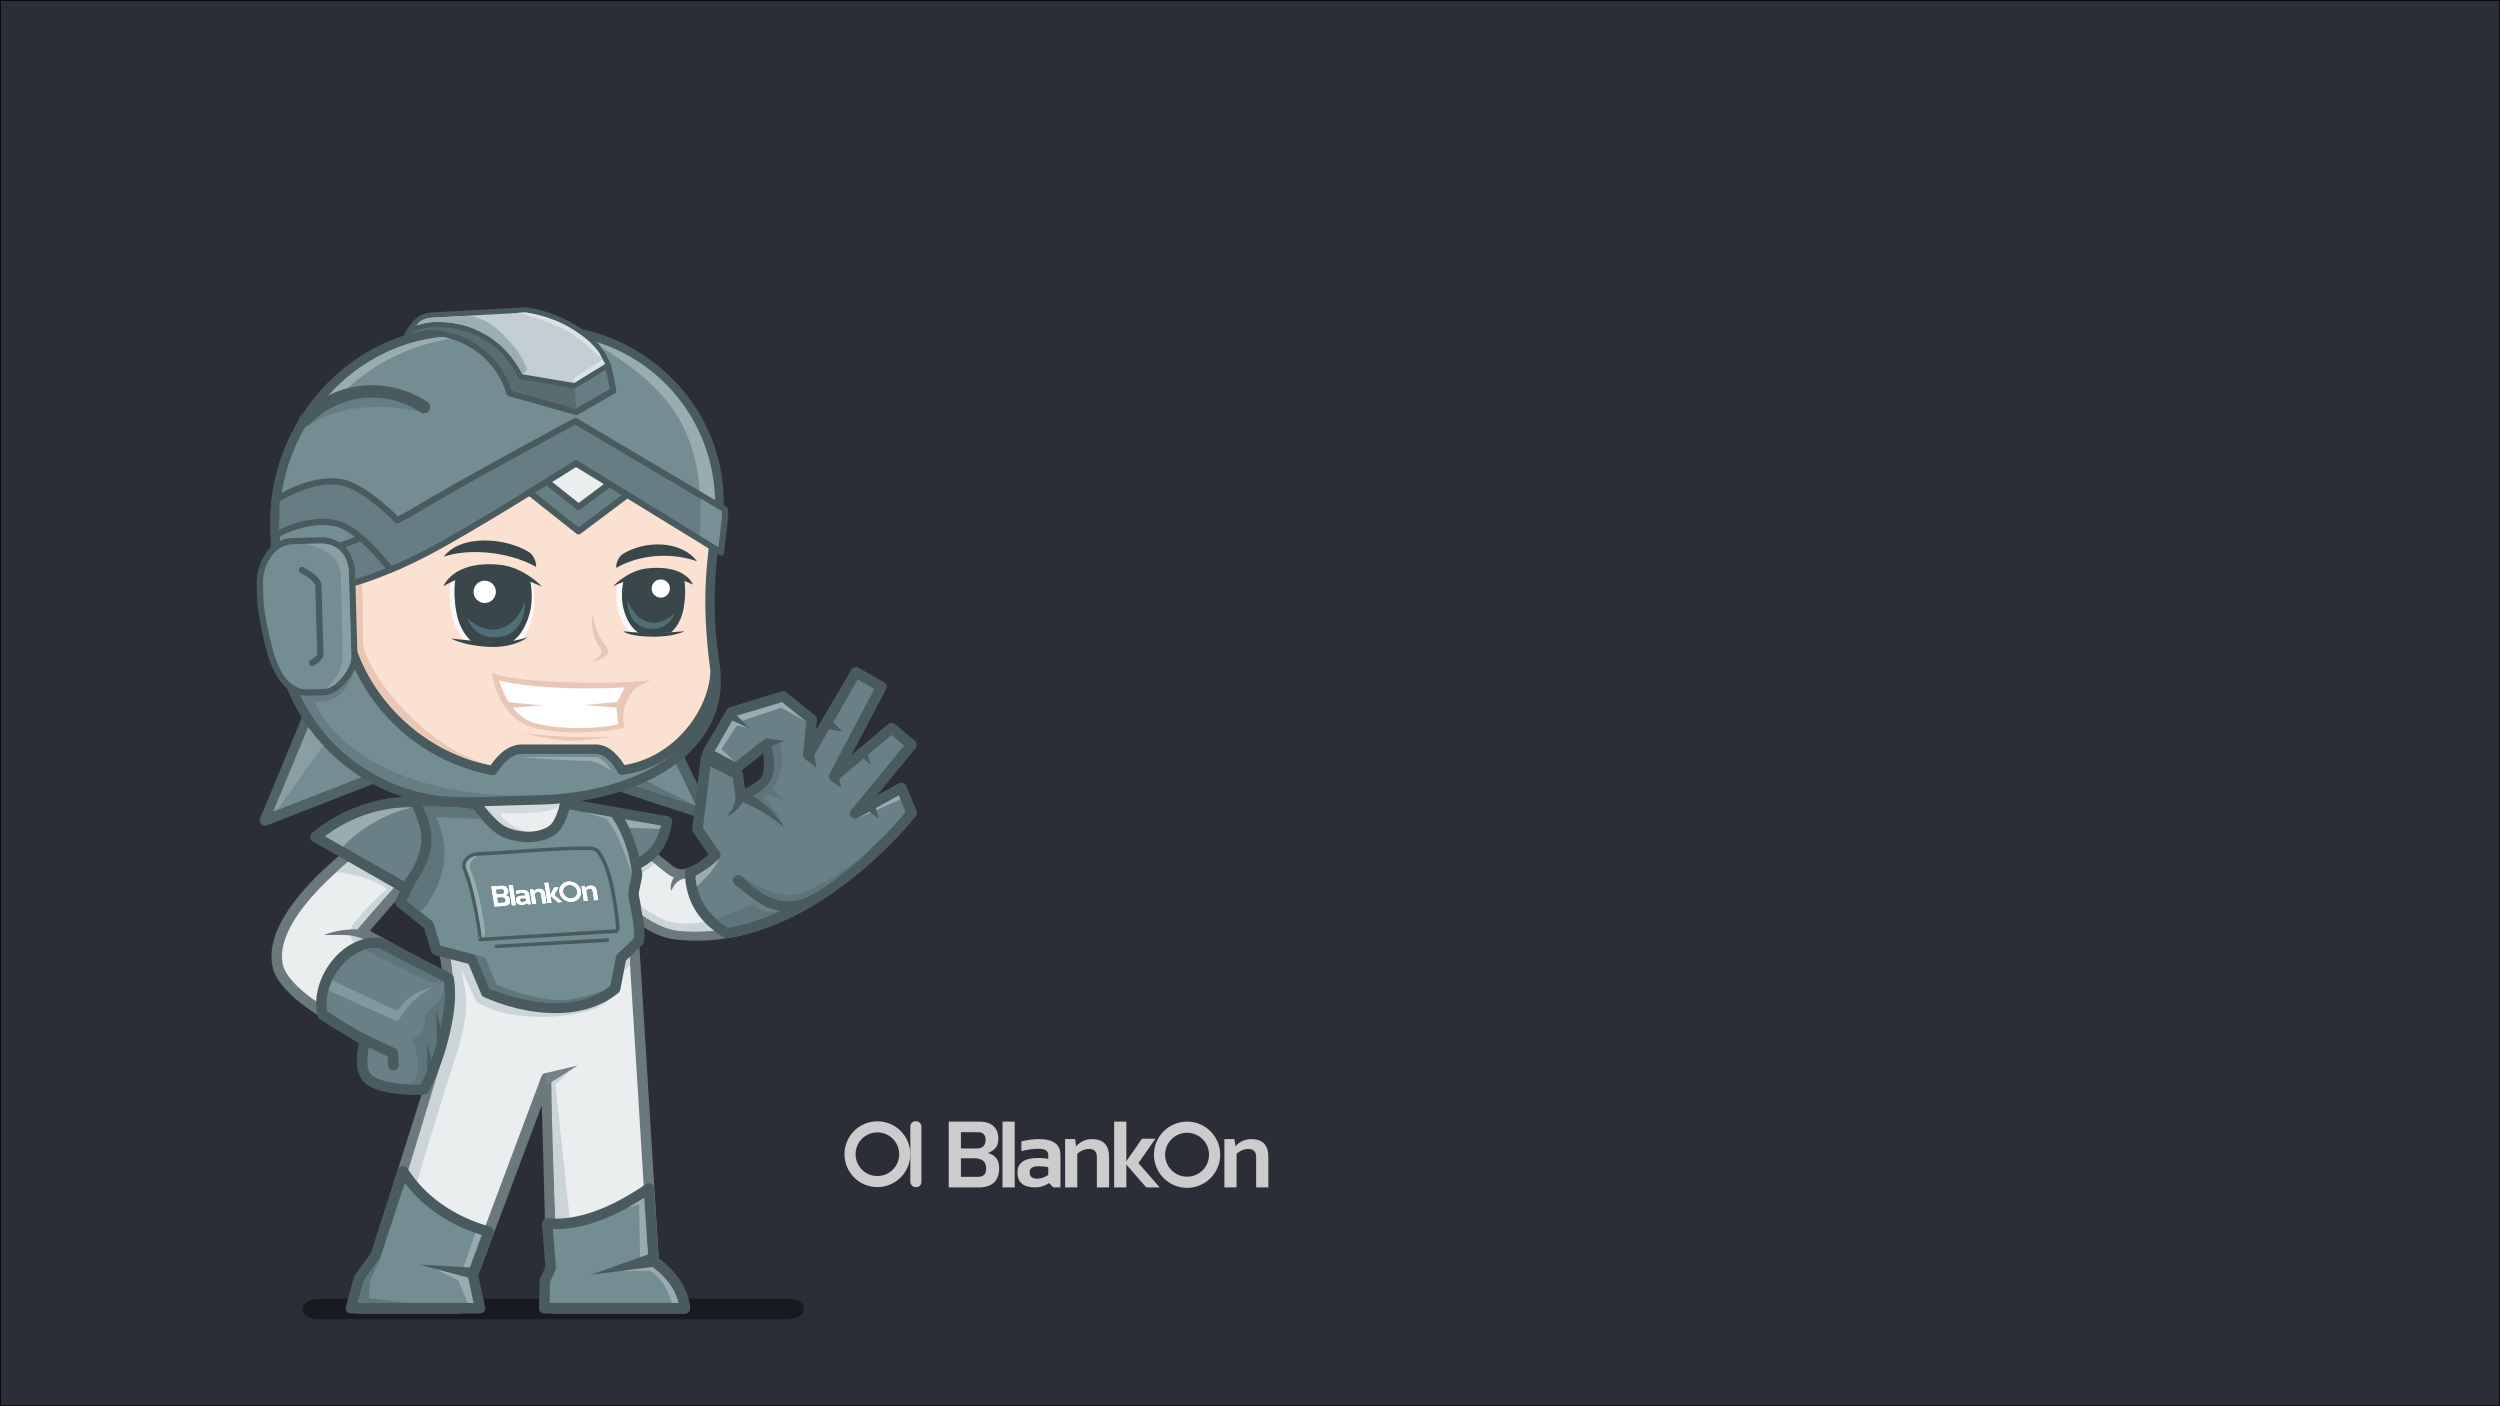 <?xml version="1.0" encoding="UTF-8" standalone="no"?>
<!-- Created with Inkscape (http://www.inkscape.org/) -->

<svg
   xmlns:dc="http://purl.org/dc/elements/1.1/"
   xmlns:cc="http://creativecommons.org/ns#"
   xmlns:rdf="http://www.w3.org/1999/02/22-rdf-syntax-ns#"
   xmlns:svg="http://www.w3.org/2000/svg"
   xmlns="http://www.w3.org/2000/svg"
   xmlns:xlink="http://www.w3.org/1999/xlink"
   xmlns:sodipodi="http://sodipodi.sourceforge.net/DTD/sodipodi-0.dtd"
   xmlns:inkscape="http://www.inkscape.org/namespaces/inkscape"
   width="1600"
   height="900"
   viewBox="0 0 1600 900"
   id="svg2"
   version="1.1"
   inkscape:version="0.91 r13725"
   inkscape:export-filename="/home/ars/Pictures/saitama.png"
   inkscape:export-xdpi="90"
   inkscape:export-ydpi="90"
   sodipodi:docname="boni.svg">
  <rect x="0" y="0" width="1600" height="900" fill="#333333" stroke="none"/>
  <defs
     id="defs4">
    <clipPath
       clipPathUnits="userSpaceOnUse"
       id="clipPath3378">
      <rect
         style="fill:#0000ff;fill-rule:evenodd;stroke:#000000;stroke-width:1px;stroke-linecap:butt;stroke-linejoin:miter;stroke-opacity:1"
         id="rect3380"
         width="382.857"
         height="282.857"
         x="260"
         y="415.219" />
    </clipPath>
    <linearGradient
       id="linearGradient20214"
       inkscape:collect="always">
      <stop
         id="stop20216"
         offset="0"
         style="stop-color:#eef0f2;stop-opacity:1;" />
      <stop
         id="stop20218"
         offset="1"
         style="stop-color:#eef0f2;stop-opacity:0;" />
    </linearGradient>
    <linearGradient
       gradientTransform="translate(0,-35.714)"
       gradientUnits="userSpaceOnUse"
       y2="338.661"
       x2="-298.5"
       y1="210.266"
       x1="-298.5"
       id="linearGradient20220"
       xlink:href="#linearGradient20214"
       inkscape:collect="always" />
  </defs>
  <sodipodi:namedview
     id="base"
     pagecolor="#ffffff"
     bordercolor="#666666"
     borderopacity="1.0"
     inkscape:pageopacity="0.0"
     inkscape:pageshadow="2"
     inkscape:zoom="0.49497475"
     inkscape:cx="747.63772"
     inkscape:cy="363.62452"
     inkscape:document-units="px"
     inkscape:current-layer="g21782"
     showgrid="false"
     units="px"
     inkscape:snap-page="true"
     inkscape:window-width="1366"
     inkscape:window-height="717"
     inkscape:window-x="0"
     inkscape:window-y="0"
     inkscape:window-maximized="1" />
  <g
     inkscape:label="Layer 1"
     inkscape:groupmode="layer"
     id="layer1"
     transform="translate(0,-152.362)">
    <rect
       style="fill:#2b2e37;fill-rule:evenodd;stroke:#000000;stroke-width:1px;stroke-linecap:butt;stroke-linejoin:miter;stroke-opacity:1;fill-opacity:1"
       id="rect3399"
       width="1600"
       height="900"
       x="0"
       y="152.362" />
    <g
       style="fill:#cccccc;fill-opacity:1"
       transform="matrix(0.995,0,0,0.995,1737.367,77.101)"
       id="g21332">
      <path
         style="color:#000000;display:inline;overflow:visible;visibility:visible;fill:#cccccc;fill-opacity:1;fill-rule:nonzero;stroke:none;enable-background:accumulate"
         d="m -1181.749,796.881 c -11.694,0 -21.163,9.47 -21.163,21.164 0,11.694 9.47,21.164 21.163,21.164 11.694,0 21.164,-9.47 21.164,-21.164 0,-11.694 -9.47,-21.164 -21.164,-21.164 z m 0,7.131 c 7.755,0 14.033,6.277 14.033,14.032 0,7.755 -6.278,14.032 -14.033,14.032 -7.755,0 -14.032,-6.277 -14.032,-14.032 0,-7.755 6.277,-14.032 14.032,-14.032 z"
         id="path21334"
         inkscape:connector-curvature="0" />
      <rect
         style="color:#000000;display:inline;overflow:visible;visibility:visible;fill:#cccccc;fill-opacity:1;fill-rule:nonzero;stroke:none;enable-background:accumulate"
         id="rect21336"
         width="7.142"
         height="42.327"
         x="-1160.56"
         y="796.88"
         rx="3.252"
         ry="3.252" />
      <g
         style="fill:#cccccc;fill-opacity:1"
         transform="matrix(3.73,0,0,3.73,-5738.158,-1180.812)"
         id="g21338">
        <path
           sodipodi:nodetypes="ccsscsscsssccsscccs"
           d="m 1233.861,541.612 0,-11.346 5.316,0 c 2.158,10e-6 3.237,1.168 3.237,2.929 0,1.291 -0.553,1.989 -1.801,2.482 1.204,0.323 1.944,1.14 1.944,2.579 0,2.238 -1.182,3.356 -3.547,3.356 z m 5.062,-1.825 c 0.931,0 1.397,-0.476 1.397,-1.428 0,-1.18 -0.696,-1.769 -2.087,-1.769 l -2.728,0 0,-1.705 c 1.365,0 2.366,0.013 3.25,0.013 0.984,0 1.462,-0.526 1.462,-1.567 0,-0.635 -0.391,-1.239 -1.174,-1.239 l -3.079,0 0,7.697 z"
           style="font-style:normal;font-variant:normal;font-weight:bold;font-stretch:normal;font-size:16.25px;line-height:0%;font-family:Sansation;-inkscape-font-specification:'Sansation Bold';text-align:center;letter-spacing:0px;word-spacing:0px;writing-mode:lr-tb;text-anchor:middle;fill:#cccccc;fill-opacity:1;stroke:none"
           id="path21340"
           inkscape:connector-curvature="0" />
        <path
           d="m 1245.239,530.266 0,11.346 -2.103,0 0,-11.346 z"
           style="font-style:normal;font-variant:normal;font-weight:bold;font-stretch:normal;font-size:16.25px;line-height:0%;font-family:Sansation;-inkscape-font-specification:'Sansation Bold';text-align:center;letter-spacing:0px;word-spacing:0px;writing-mode:lr-tb;text-anchor:middle;fill:#cccccc;fill-opacity:1;stroke:none"
           id="path21342"
           inkscape:connector-curvature="0" />
        <path
           d="m 1245.709,539.018 c 0,-1.656 1.206,-2.484 3.618,-2.484 0.566,0 1.132,0.053 1.698,0.159 l 0,-0.627 c 0,-0.746 -0.537,-1.119 -1.611,-1.119 -0.91,10e-6 -1.92,0.132 -3.031,0.397 l 0,-1.666 c 1.111,-0.264 2.121,-0.397 3.031,-0.397 2.475,10e-6 3.713,0.915 3.713,2.745 l 0,5.586 -1.222,0 -0.746,-0.746 c -0.725,0.497 -1.524,0.746 -2.396,0.746 -2.037,0 -3.055,-0.865 -3.055,-2.595 z m 5.316,-0.897 c -0.529,-0.106 -1.095,-0.159 -1.698,-0.159 -1.01,0 -1.516,0.344 -1.516,1.031 0,0.741 0.423,1.111 1.27,1.111 0.698,10e-6 1.346,-0.217 1.944,-0.651 l 0,-1.333 z"
           style="font-style:normal;font-variant:normal;font-weight:bold;font-stretch:normal;font-size:16.25px;line-height:0%;font-family:Sansation;-inkscape-font-specification:'Sansation Bold';text-align:center;letter-spacing:0px;word-spacing:0px;writing-mode:lr-tb;text-anchor:middle;fill:#cccccc;fill-opacity:1;stroke:none"
           id="path21344"
           inkscape:connector-curvature="0" />
        <path
           sodipodi:nodetypes="cccccsccscccc"
           d="m 1253.931,541.612 0,-8.331 1.737,0 0.151,1.222 c 0.799,-0.815 1.709,-1.222 2.729,-1.222 1.973,10e-6 2.96,1.026 2.96,3.079 l 0,5.253 -2.103,0 0,-5.253 c 0,-0.92 -0.458,-1.381 -1.373,-1.381 -0.682,10e-6 -1.349,0.272 -2,0.817 l 0,5.816 z"
           style="font-style:normal;font-variant:normal;font-weight:bold;font-stretch:normal;font-size:16.25px;line-height:0%;font-family:Sansation;-inkscape-font-specification:'Sansation Bold';text-align:center;letter-spacing:0px;word-spacing:0px;writing-mode:lr-tb;text-anchor:middle;fill:#cccccc;fill-opacity:1;stroke:none"
           id="path21346"
           inkscape:connector-curvature="0" />
        <path
           inkscape:connector-curvature="0"
           id="path21348"
           style="font-style:normal;font-variant:normal;font-weight:bold;font-stretch:normal;font-size:16.25px;line-height:0%;font-family:Sansation;-inkscape-font-specification:'Sansation Bold';text-align:center;letter-spacing:0px;word-spacing:0px;writing-mode:lr-tb;text-anchor:middle;fill:#cccccc;fill-opacity:1;stroke:none"
           d="m 1281.399,541.612 0,-8.331 1.737,0 0.151,1.222 c 0.799,-0.815 1.709,-1.222 2.729,-1.222 1.973,10e-6 2.96,1.026 2.96,3.079 l 0,5.253 -2.103,0 0,-5.253 c 0,-0.92 -0.458,-1.381 -1.373,-1.381 -0.682,10e-6 -1.349,0.272 -2,0.817 l 0,5.816 z"
           sodipodi:nodetypes="cccccsccscccc" />
        <path
           style="color:#000000;display:inline;overflow:visible;visibility:visible;fill:#cccccc;fill-opacity:1;fill-rule:nonzero;stroke:none;enable-background:accumulate"
           d="m 1274.962,530.263 c -3.156,0 -5.712,2.556 -5.712,5.712 0,3.156 2.556,5.712 5.712,5.712 3.156,0 5.712,-2.556 5.712,-5.712 0,-3.156 -2.556,-5.712 -5.712,-5.712 z m 0,1.925 c 2.093,0 3.787,1.694 3.787,3.787 0,2.093 -1.694,3.787 -3.787,3.787 -2.093,0 -3.787,-1.694 -3.787,-3.787 0,-2.093 1.694,-3.787 3.787,-3.787 z"
           id="path21350"
           inkscape:connector-curvature="0" />
        <g
           style="fill:#cccccc;fill-opacity:1"
           transform="translate(-3.438,0)"
           id="g21352">
          <path
             d="m 1267.926,530.266 0,11.346 -2.103,0 0,-11.346 z"
             style="font-style:normal;font-variant:normal;font-weight:bold;font-stretch:normal;font-size:16.25px;line-height:0%;font-family:Sansation;-inkscape-font-specification:'Sansation Bold';text-align:center;letter-spacing:0px;word-spacing:0px;writing-mode:lr-tb;text-anchor:middle;fill:#cccccc;fill-opacity:1;stroke:none"
             id="path21354"
             inkscape:connector-curvature="0" />
          <path
             inkscape:connector-curvature="0"
             id="path21356"
             style="font-style:normal;font-variant:normal;font-weight:bold;font-stretch:normal;font-size:16.25px;line-height:0%;font-family:Sansation;-inkscape-font-specification:'Sansation Bold';text-align:center;letter-spacing:0px;word-spacing:0px;writing-mode:lr-tb;text-anchor:middle;fill:#cccccc;fill-opacity:1;stroke:none"
             d="m 1272.943,533.213 -2.927,4.199 3.656,4.199 -2.317,0 -3.656,-4.199 2.927,-4.199 z"
             sodipodi:nodetypes="ccccccc" />
        </g>
      </g>
    </g>
    <g
       id="g21782"
       transform="matrix(2.116,0,0,2.116,1306.632,319.779)"
       inkscape:export-filename="D:\banu\maskot-blankon\Maskot-BlankOn-Herbanu.png"
       inkscape:export-xdpi="250"
       inkscape:export-ydpi="250">
      <rect
         style="color:#000000;display:inline;overflow:visible;visibility:visible;fill:#181a1f;fill-opacity:1;fill-rule:nonzero;stroke:none;enable-background:accumulate"
         id="rect21526"
         width="151.493"
         height="6.215"
         x="374.419"
         y="313.7"
         rx="4.764"
         ry="2.708"
         transform="scale(-1,1)" />
      <path
         sodipodi:nodetypes="ccccc"
         style="fill:#eaeeef;fill-opacity:1;stroke:none"
         d="m -481.364,164.21 19.644,19.082 23.993,-16.978 -12.135,-3.849 z"
         id="path21528"
         inkscape:connector-curvature="0" />
      <path
         sodipodi:nodetypes="cccccc"
         inkscape:connector-curvature="0"
         id="path21530"
         d="m -447.461,164.181 c -2.523,2.735 -12.096,2.977 -18.767,2.518 0.496,2.214 4.733,5.084 9.169,5.939 -7.115,0.861 -13.24,-3.226 -19.859,-4.846 l 6.461,-7.507 z"
         style="fill:#d1dadc;fill-opacity:1;stroke:none" />
      <path
         style="fill:#738d93;fill-opacity:1;stroke:#506367;stroke-width:3.175;stroke-linecap:butt;stroke-linejoin:miter;stroke-miterlimit:4;stroke-dasharray:none;stroke-opacity:1"
         d="m -419.656,134.504 15.729,32.704 -43.264,-14.139 z"
         id="path21532"
         inkscape:connector-curvature="0"
         sodipodi:nodetypes="cccc" />
      <path
         sodipodi:nodetypes="cccc"
         inkscape:connector-curvature="0"
         id="path21534"
         d="m -523.496,135.509 -13.861,33.538 42.398,-16.555 z"
         style="fill:#738d93;fill-opacity:1;stroke:#506367;stroke-width:3.175;stroke-linecap:butt;stroke-linejoin:round;stroke-miterlimit:4;stroke-dasharray:none;stroke-opacity:1" />
      <path
         style="fill:#8a9fa4;fill-opacity:1;stroke:none"
         d="m -523.329,138.452 6.459,3.842 -16.759,23.468 -1.197,0.473 11.497,-27.783 z"
         id="path21536"
         inkscape:connector-curvature="0" />
      <path
         style="fill:#5d757b;fill-opacity:1;stroke:none"
         d="m -407.074,164.533 -23.584,-7.668 0.538,-3.763 z"
         id="path21538"
         inkscape:connector-curvature="0"
         sodipodi:nodetypes="cccc" />
      <path
         sodipodi:nodetypes="ssssssssss"
         inkscape:connector-curvature="0"
         id="path21540"
         d="m -479.745,22.598 23.805,-0.671 c 31.112,-0.877 54.336,23.547 56.066,54.623 0,0 -4.64,10.606 -4.263,17.082 1.004,17.267 2.782,27.677 2.782,27.677 4.487,26.29 -23.496,40.67 -52.291,41.482 l -22.128,0.624 c -31.112,0.877 -56.865,-23.464 -57.742,-54.576 l -0.803,-28.499 c -0.877,-31.112 23.464,-56.865 54.576,-57.742 z"
         style="color:#000000;display:inline;overflow:visible;visibility:visible;fill:#738d93;fill-opacity:1;stroke:#495b5f;stroke-width:2.846;stroke-linecap:round;stroke-linejoin:round;stroke-miterlimit:4;stroke-dashoffset:0;stroke-opacity:1;enable-background:accumulate" />
      <path
         style="color:#000000;display:inline;overflow:visible;visibility:visible;fill:#fae1d2;fill-opacity:1;stroke:#495b5f;stroke-width:2.846;stroke-linecap:round;stroke-linejoin:round;stroke-miterlimit:4;stroke-dasharray:none;stroke-dashoffset:0;stroke-opacity:1;enable-background:accumulate"
         d="m -454.409,21.928 c 29.889,0.664 55.518,24.532 53.651,54.625 -0.797,12.849 -3.775,22.278 -0.474,47.048 -0.072,11.933 -10.995,27.993 -28.149,30.22 -1.605,-2.805 -4.318,-6.349 -7.895,-6.349 l -22.374,0 c -3.958,0 -7.035,3.65 -8.802,6.45 -25.495,-4.738 -45.028,-26.674 -45.79,-53.685 l -0.806,-28.488 c -0.554,-19.661 8.988,-37.149 23.92,-47.604 3.68,-0.867 7.522,-1.468 11.456,-1.579 l 22.341,-0.638 c 0.972,-0.027 1.959,-0.021 2.923,0 z"
         id="path21542"
         inkscape:connector-curvature="0"
         sodipodi:nodetypes="csccssccccccc" />
      <path
         style="fill:#e8c8b5;fill-opacity:1;stroke:none"
         d="m -509.949,80.875 c 2.062,15.429 2.242,16.271 2.242,33.838 0,8.165 17.541,32.185 38.606,37.623 -22.44,-4.273 -42.547,-25.166 -43.225,-49.245 l -0.473,-17.446 z"
         id="path21544"
         inkscape:connector-curvature="0"
         sodipodi:nodetypes="cscccc" />
      <path
         id="path21546"
         d="m -479.772,21.065 c -31.112,0.877 -55.438,28.168 -54.56,59.28 l 0.548,19.44 c 0,0 28.2,-14.553 42.063,-22.643 9.666,-5.641 30.246,-14.01 30.246,-14.01 l 18.256,-12.146 18.184,11.848 25.163,13.898 -0.159,-5.654 C -400.821,43.067 -424.893,19.518 -456.005,20.395 Z"
         style="fill:#738d93;fill-opacity:1;stroke:#495b5f;stroke-width:2.745;stroke-linecap:butt;stroke-linejoin:round;stroke-miterlimit:4;stroke-dasharray:none;stroke-opacity:1"
         inkscape:connector-curvature="0"
         sodipodi:nodetypes="sscsccccsss" />
      <path
         style="fill:#99acb0;fill-opacity:1;stroke:none"
         d="m -474.528,22.413 c -14.214,1.272 -28.866,5.932 -42.484,20.319 l -3.569,0.647 c 9.488,-12.175 23.897,-20.321 40.285,-20.783 z"
         id="path21548"
         inkscape:connector-curvature="0"
         sodipodi:nodetypes="ccccc" />
      <path
         sodipodi:nodetypes="cscccsc"
         inkscape:connector-curvature="0"
         id="path21550"
         d="m -440.031,23.479 c 0,0 16.99,8.425 25.74,20.697 9.312,13.059 8.437,28.525 8.437,28.525 l 3.528,4.295 1.243,-0.035 -0.138,-4.903 c -0.66,-23.393 -16.433,-42.973 -38.809,-48.579 z"
         style="fill:#99acb0;fill-opacity:1;stroke:none" />
      <path
         style="fill:#657d83;fill-opacity:1;stroke:#495b5f;stroke-width:1.897;stroke-linecap:butt;stroke-linejoin:round;stroke-miterlimit:4;stroke-dasharray:none;stroke-opacity:1"
         d="m -459.108,68.442 16.592,13.141 15.246,-11.426 -14.901,-14.931 z"
         id="path21552"
         inkscape:connector-curvature="0"
         sodipodi:nodetypes="ccccc" />
      <path
         sodipodi:nodetypes="ccccc"
         inkscape:connector-curvature="0"
         id="path21554"
         d="m -455.278,64.07 12.784,10.125 11.747,-8.804 -11.481,-11.504 z"
         style="fill:#eaeeef;fill-opacity:1;stroke:#495b5f;stroke-width:1.897;stroke-linecap:butt;stroke-linejoin:round;stroke-miterlimit:4;stroke-dasharray:none;stroke-opacity:1" />
      <path
         inkscape:connector-curvature="0"
         id="path21556"
         d="m -501.999,80.896 c -6.654,3.024 -12.727,5.104 -12.727,5.104 l 0.814,10.691 0.682,1.048 c -0.337,0.146 5.179,-0.634 16.565,-5.746 z"
         style="fill:#657d83;fill-opacity:1;stroke:#495b5f;stroke-width:1.897px;stroke-linecap:butt;stroke-linejoin:round;stroke-opacity:1"
         sodipodi:nodetypes="cccccc" />
      <path
         style="fill:#657d83;fill-opacity:1;stroke:none"
         d="m -489.786,45.665 c -7.714,-2.277 -23.933,-3.454 -34.589,4.049 0,0 1.189,-4.053 1.286,-4.445 0.206,-0.838 14.489,-5.753 15.444,-5.702 10.608,0.569 14.084,2.402 17.859,6.098 z"
         id="path21558"
         inkscape:connector-curvature="0"
         sodipodi:nodetypes="ccssc" />
      <path
         sodipodi:nodetypes="czc"
         inkscape:connector-curvature="0"
         id="path21560"
         d="m -525.242,47.98 c 0,0 6.48,-7.58 17.517,-8.604 11.036,-1.024 18.45,4.654 18.45,4.654"
         style="fill:none;stroke:#495b5f;stroke-width:3.742;stroke-linecap:round;stroke-linejoin:round;stroke-miterlimit:4;stroke-dasharray:none;stroke-opacity:1" />
      <path
         sodipodi:nodetypes="cccsccscccccccccc"
         inkscape:connector-curvature="0"
         id="path21562"
         d="m -443.475,48.244 c 0,0 -34.61,18.606 -49.229,27.487 -1.435,0.872 -3.025,1.683 -4.615,2.503 0,0 -9.063,-9.362 -15.858,-11.238 -9.129,-2.52 -20.681,4.913 -20.681,4.913 l -0.222,10.833 c 0,0 8.742,-5.327 17.774,-3.69 7.384,1.338 16.923,14.1 16.923,14.1 l 1.992,-0.886 0.061,0.059 c 2.416,-1.084 5.004,-2.264 7.961,-3.783 14.819,-7.613 46.084,-27.517 46.084,-27.517 16.706,10.206 43.841,26.908 43.841,26.908 l 1.271,-11.127 -0.112,-1.836 -45.189,-26.724 z"
         style="fill:#657d83;fill-opacity:1;stroke:#495b5f;stroke-width:1.897px;stroke-linecap:butt;stroke-linejoin:round;stroke-opacity:1" />
      <path
         style="fill:#657d83;fill-opacity:1;stroke:#495b5f;stroke-width:1.897px;stroke-linecap:butt;stroke-linejoin:round;stroke-opacity:1"
         d="m -494.447,22.799 5.503,-1.197 c 8.797,-1.059 21.842,5.286 25.527,18.168 l 20.21,5.71 11.15,-6.402 c 0,0 -0.572,-3.941 -1.644,-7.649 -0.439,-1.519 -1.95,-2.449 -2.863,-3.256 -10.74,-9.513 -23.411,-10.389 -23.411,-10.389 0,0 -16.327,0.365 -26.827,-0.223 -6.098,-0.341 -7.645,5.237 -7.645,5.237 z"
         id="path21564"
         inkscape:connector-curvature="0"
         sodipodi:nodetypes="cccccsscscc" />
      <path
         style="fill:#657d83;fill-opacity:1;stroke:none"
         d="m -510.24,123.339 c 0,0 -1.702,6.081 -5.431,8.365 -2.658,1.629 -6.799,1.452 -6.799,1.452 11.069,22.689 42.285,28.068 59.83,28.394 l -13.668,0.397 c -24.029,0.677 -44.726,-14.271 -52.423,-35.669 z"
         id="path21566"
         inkscape:connector-curvature="0"
         sodipodi:nodetypes="csccccc" />
      <path
         style="fill:#738d93;fill-opacity:1;stroke:#495b5f;stroke-width:1.897px;stroke-linecap:butt;stroke-linejoin:miter;stroke-opacity:1"
         d="m -538.913,96.917 c 0.15,5.323 -0.189,8.169 2.829,20.001 2.381,9.337 6.484,13.574 11.703,13.427 3.881,-0.109 1.837,-0.052 5.029,-0.142 3.978,-0.112 9.141,-6.62 9.029,-10.599 -0.319,-11.323 -0.441,-15.632 -0.719,-25.486 -0.124,-4.411 -2.733,-9.994 -9.903,-9.792 -3.537,0.1 -5.435,0.153 -8.076,0.228 -7.174,0.202 -10.004,8.39 -9.892,12.364 z"
         id="path21568"
         inkscape:connector-curvature="0"
         sodipodi:nodetypes="sssssssss" />
      <path
         sodipodi:nodetypes="cssc"
         inkscape:connector-curvature="0"
         id="path21570"
         d="m -526.2,93.297 c 0,0 4.934,2.433 4.999,4.724 0.212,7.519 0.351,12.457 0.586,20.787 0.033,1.186 -2.444,2.586 -2.444,2.586"
         style="fill:none;stroke:#495b5f;stroke-width:1.897px;stroke-linecap:round;stroke-linejoin:round;stroke-opacity:1" />
      <path
         style="fill:#576d72;fill-opacity:1;stroke:none"
         d="m -486.284,17.29 c 8.873,0.497 28.838,3.76 28.838,3.76 0,0 0.617,0.043 1.59,0.199 l 11.825,11.631 0.777,11.613 -19.608,-5.547 c -3.115,-10.887 -13.505,-18.405 -25.239,-18.249 l -4.707,0.787 c 0,0 1.37,-4.482 6.524,-4.194 z"
         id="path21572"
         inkscape:connector-curvature="0"
         sodipodi:nodetypes="scccccccs" />
      <path
         sodipodi:nodetypes="cscccscscc"
         inkscape:connector-curvature="0"
         id="path21574"
         d="m -493.088,20.517 c 1.46,-0.336 4.106,-1.321 6.152,-1.444 9.228,-0.556 20.861,3.037 26.909,15.715 l 16.284,2.755 10.189,-6.226 c 0,0 -1.977,-5.001 -5.546,-8.05 -9.086,-7.762 -19.499,-8.653 -19.499,-8.653 0,0 -19.087,1.097 -28.121,1.541 -5.081,0.25 -6.367,4.362 -6.367,4.362 z"
         style="fill:#c2ced1;fill-opacity:1;stroke:#495b5f;stroke-width:1.58px;stroke-linecap:butt;stroke-linejoin:round;stroke-opacity:1" />
      <path
         sodipodi:nodetypes="sssccsscs"
         inkscape:connector-curvature="0"
         id="path21576"
         d="m -486.158,16.917 c 3.73,-0.18 4.652,-0.245 8.754,-0.411 6.956,-0.282 11.68,4.719 16.104,10.094 1.4,1.701 3.209,6.009 3.209,6.009 l -1.409,1.479 c 0,0 -3.664,-7.972 -11.53,-12.194 -4.422,-2.373 -7.281,-3.629 -14.442,-3.629 -2.834,0 -5.974,0.967 -5.974,0.967 0.621,-0.836 1.298,-2.123 5.288,-2.316 z"
         style="fill:#9aaeb3;fill-opacity:1;stroke:none" />
      <path
         sodipodi:nodetypes="cscccccscc"
         inkscape:connector-curvature="0"
         id="path21578"
         d="m -460.898,15.503 c 0,0 9.664,2.192 16.083,6.164 3.336,2.064 9.553,7.96 9.553,7.96 l -8.643,5.533 0.01,1.569 9.356,-5.755 -1.208,-2.378 c 0,0 -0.744,-2.916 -8.114,-7.808 -6.738,-4.472 -14.782,-5.392 -14.782,-5.392 z"
         style="fill:#dbe2e3;fill-opacity:1;stroke:none" />
      <path
         style="fill:#eaeeef;fill-opacity:1;stroke:#6b797d;stroke-width:3.175px;stroke-linecap:butt;stroke-linejoin:round;stroke-opacity:1"
         d="m -496.993,208.964 -11.112,-6.151 15.18,-17.561 -7.64,-14.386 c 0,0 -36.893,23.767 -32.94,42.067 1.789,8.284 17.859,16.47 17.859,16.47 z"
         id="path21580"
         inkscape:connector-curvature="0"
         sodipodi:nodetypes="ccccscc" />
      <path
         sodipodi:nodetypes="csccccccccc"
         inkscape:connector-curvature="0"
         id="path21582"
         d="m -482.788,201.203 c -4.646,-2.788 1.442,7.138 0.886,20.905 -0.451,11.156 -7.267,32.464 -7.267,32.464 l -19.611,62.018 30.454,0 26.077,-69.594 1.888,69.594 39.984,0 c -0.562,-5.608 -4.384,-10.649 -9.425,-14.263 l -6.316,-102.005 z"
         style="fill:#eaeeef;fill-opacity:1;stroke:#6b797d;stroke-width:3.175px;stroke-linecap:butt;stroke-linejoin:round;stroke-opacity:1" />
      <path
         sodipodi:nodetypes="cccsccscccccccccccccccsccc"
         inkscape:connector-curvature="0"
         id="path21584"
         d="m -404.024,150.255 -2.502,21.455 5.329,7.837 c 0,0 -7.951,8.876 -13.651,4.439 -11.664,-9.078 -13.587,-11.887 -13.587,-11.887 l -10.152,12.935 c 0,0 13.663,17.083 25.193,18.525 39.519,4.947 71.615,-36.851 71.615,-36.851 l -3.101,-7.464 -13.951,7.718 17.03,-20.828 -6.051,-5.022 -17.35,14.643 14.285,-27.133 -7.746,-4.351 -15.803,26.707 2.481,-12.43 -8.661,-7.018 -13.353,5.161 -9.459,11.913 8.486,4.679 9.52,-7.481 c 0,0 2.916,8.496 0.98,11.376 -1.868,2.778 -9.006,4.441 -9.006,4.441 l -0.988,-6.638 z"
         style="fill:#eaeeef;fill-opacity:1;stroke:#6b797d;stroke-width:2.87px;stroke-linecap:butt;stroke-linejoin:round;stroke-opacity:1" />
      <path
         inkscape:connector-curvature="0"
         id="path21586"
         d="m -431.485,166.582 15.715,2.736 c -1.203,7.79 -5.271,11.653 -11.191,13.94 z"
         style="fill:#688086;fill-opacity:1;stroke:#495b5f;stroke-width:3.175px;stroke-linecap:butt;stroke-linejoin:round;stroke-opacity:1"
         sodipodi:nodetypes="cccc" />
      <path
         style="fill:#cbd5d7;fill-opacity:1;stroke:none"
         d="m -426.933,212.8 -6.999,6.303 0.839,3.831 c -3.178,5.39 -28.012,8.72 -40.293,0.942 l -4.617,-9.952 c 0,0 1.398,6.676 1.474,9.577 0.124,4.746 -0.928,10.241 -3.178,17.12 -5.346,16.347 -11.877,38.537 -11.877,38.537 l -2.409,-4.381 11.225,-37.113 2.245,-21.748 -0.982,-8.419 54.36,0.649 z"
         id="path21588"
         inkscape:connector-curvature="0"
         sodipodi:nodetypes="cccccssccccccc" />
      <path
         sodipodi:nodetypes="ccssccsscccccccccc"
         inkscape:connector-curvature="0"
         id="path21590"
         d="m -497.583,163.719 c 7.21,-0.709 18.258,-0.584 24.204,0.491 0,0 4.572,6.628 8.559,8.349 4.384,1.892 10.395,2.168 14.312,-0.561 2.844,-1.982 3.98,-8.136 3.98,-8.136 l 14.902,2.666 c 3.162,4.551 5.646,11.233 6.78,18.324 0.206,1.298 -1.245,5.459 -1.032,6.773 0.793,4.891 2.035,8.691 1.627,13.818 l -5.408,5.181 -1.786,9.301 c -10.762,8.854 -27.557,6.209 -39.021,1.088 l -4.175,-9.938 -10.944,-2.859 -2.245,-7.523 -8.577,-6.913 6.748,-13.654 z"
         style="fill:#738d93;fill-opacity:1;stroke:#495b5f;stroke-width:3.175px;stroke-linecap:butt;stroke-linejoin:round;stroke-opacity:1" />
      <path
         inkscape:connector-curvature="0"
         id="path21592"
         d="m -508.105,177.909 -7.702,6.771 c 5.51,0.39 12.422,2.65 15.292,5.035 0,0 -8.036,7.386 -10.393,11.013 -0.424,0.652 -0.945,2.161 -0.697,3.157 0.392,1.568 1.813,2.597 1.813,2.597 l 2.889,-1.314 c 0,0 -2.229,-0.814 -2.622,-1.691 -0.333,-0.741 0,-1.433 0.526,-2.055 4.325,-5.141 11.608,-13.096 11.608,-13.096 z"
         style="fill:#cbd5d7;fill-opacity:1;stroke:none"
         sodipodi:nodetypes="cccssccsscc" />
      <path
         style="fill:#688086;fill-opacity:1;stroke:#495b5f;stroke-width:3.175px;stroke-linecap:butt;stroke-linejoin:round;stroke-opacity:1"
         d="m -522.094,174.04 c 0.695,0.298 26.987,15.378 26.987,15.378 0,0 5.87,-5.586 6.648,-13.89 0.454,-4.849 -3.274,-12.005 -3.274,-12.005 -10.42,-0.603 -22.047,3.514 -30.36,10.517 z"
         id="path21594"
         inkscape:connector-curvature="0"
         sodipodi:nodetypes="ccscc" />
      <path
         style="fill:#5d757b;fill-opacity:1;stroke:none"
         d="m -474.301,165.647 2.301,2.91 -13.679,-0.509 c 0,0 2.994,5.405 2.606,12.003 -0.582,9.894 -7.221,16.699 -7.221,16.699 l -4.152,-3.408 c 0,0 2.972,-6.193 4.035,-7.849 3.214,-5.01 3.842,-9.146 3.168,-13.743 -0.589,-4.019 -2.481,-6.858 -2.481,-6.858 4.967,-0.07 10.149,-0.186 15.423,0.757 z"
         id="path21596"
         inkscape:connector-curvature="0"
         sodipodi:nodetypes="cccsccsscc" />
      <path
         style="fill:#6b797d;fill-opacity:1;stroke:none"
         d="m -519.514,203.705 c 0.197,0 5.746,-0.117 7.441,0.051 2.695,0.264 5.606,1.587 5.606,1.587 l 2.431,-1.389 c 0,0 -2.806,-2.088 -6.796,-1.984 -5.213,0.137 -8.681,1.736 -8.681,1.736 z"
         id="path21598"
         inkscape:connector-curvature="0"
         sodipodi:nodetypes="csccsc" />
      <path
         style="fill:#688086;fill-opacity:1;stroke:#495b5f;stroke-width:3.175px;stroke-linecap:butt;stroke-linejoin:round;stroke-opacity:1"
         d="m -502.425,206.134 c -10.227,-1.371 -19.932,11.346 -17.485,21.667 5.212,3.401 7.341,4.567 12.822,7.8 0,0 -2.419,8.045 0.679,11.308 4.035,4.251 17.154,3.491 17.154,3.491 0,0 4.896,-8.68 7.173,-21.831 1.261,-7.282 0.244,-11.778 0.244,-11.778 z"
         id="path21600"
         inkscape:connector-curvature="0"
         sodipodi:nodetypes="cccscscc" />
      <path
         style="fill:none;stroke:#495b5f;stroke-width:3.175px;stroke-linecap:round;stroke-linejoin:round;stroke-opacity:1"
         d="m -509.567,234.226 10.874,5.178 0.194,3.669"
         id="path21602"
         inkscape:connector-curvature="0"
         sodipodi:nodetypes="ccc" />
      <path
         style="fill:#cbd5d7;fill-opacity:1;stroke:none"
         d="m -423.654,195.009 c 0,0 5.706,4.024 9.008,4.735 5.83,1.256 11.751,-0.42 11.751,-0.42 l 2.561,3.052 c 0,0 -9.18,0.77 -13.61,-0.21 -4.223,-0.934 -9.215,-4.428 -9.215,-4.428 z"
         id="path21604"
         inkscape:connector-curvature="0"
         sodipodi:nodetypes="csccscc" />
      <path
         sodipodi:nodetypes="cccc"
         inkscape:connector-curvature="0"
         id="path21606"
         d="m -412.96,185.756 c -0.623,-0.178 -2.126,2.424 -1.545,4.569 0.949,-1.848 1.726,-3.317 4.603,-3.897 z"
         style="fill:#6b797d;fill-opacity:1;stroke:none" />
      <path
         style="fill:#688086;fill-opacity:1;stroke:#495b5f;stroke-width:3.175px;stroke-linecap:butt;stroke-linejoin:round;stroke-opacity:1"
         d="m -350.918,128.618 -7.733,-4.384 -14.376,25.007 1.045,-10.739 -8.694,-6.967 -15.577,4.754 -7.229,12.324 8.518,4.691 9.473,-7.477 c 0,0 1.592,8.035 -0.344,10.914 -1.868,2.777 -7.627,4.876 -7.627,4.876 l -0.979,-6.637 -9.541,-4.707 -2.533,21.451 5.356,7.789 c 0,0 -3.586,3.897 -7.604,5.234 0.104,6.083 2.296,13.136 11.166,18.361 31.924,-5.375 55.836,-36.387 55.836,-36.387 l -3.104,-7.521 -13.978,7.74 17.026,-20.759 -6.008,-5.072 -17.368,14.604 z"
         id="path21608"
         inkscape:connector-curvature="0"
         sodipodi:nodetypes="cccccccccccccccccccccccc" />
      <path
         style="fill:none;stroke:#495b5f;stroke-width:3.175px;stroke-linecap:round;stroke-linejoin:miter;stroke-opacity:1"
         d="m -394.218,187.137 c 0,0 5.25,4.487 8.255,6.141 6.716,3.694 13.178,0.391 13.178,0.391"
         id="path21610"
         inkscape:connector-curvature="0"
         sodipodi:nodetypes="csc" />
      <path
         style="fill:#5d757b;fill-opacity:1;stroke:none"
         d="m -387.56,161.73 c 2.137,0.804 5.649,5.278 6.926,9.099 l -9.602,-7.852 z"
         id="path21612"
         inkscape:connector-curvature="0"
         sodipodi:nodetypes="cccc" />
      <path
         style="fill:#738d93;fill-opacity:1;stroke:#495b5f;stroke-width:3.175px;stroke-linecap:butt;stroke-linejoin:round;stroke-opacity:1"
         d="m -495.572,275.17 -8.418,25.619 -4.869,6.649 -2.535,9.117 39.088,0 -2.242,-10.32 4.826,-12.809 c -10.921,-3.06 -20.245,-9.351 -25.849,-18.256 z"
         id="path21614"
         inkscape:connector-curvature="0"
         sodipodi:nodetypes="cccccccc" />
      <path
         style="fill:#cbd5d7;fill-opacity:1;stroke:none"
         d="m -444.462,244.118 -7.43,1.288 c 0,0 1.164,0.45 1.164,1.284 0,14.489 1.216,43.45 1.216,43.45 l 4.35,-0.421 -4.35,-40.796 z"
         id="path21616"
         inkscape:connector-curvature="0"
         sodipodi:nodetypes="ccscccc" />
      <path
         style="fill:#738d93;fill-opacity:1;stroke:#495b5f;stroke-width:3.175px;stroke-linecap:butt;stroke-linejoin:round;stroke-opacity:1"
         d="m -421.274,280.346 c -10.527,7.201 -20.919,11.447 -30.699,10.616 l 1.034,13.41 -1.763,3.855 -0.219,8.327 42.543,0 c -0.562,-5.608 -4.384,-10.573 -9.426,-14.188 z"
         id="path21618"
         inkscape:connector-curvature="0"
         sodipodi:nodetypes="cccccccc" />
      <path
         style="fill:#99acb0;fill-opacity:1;stroke:none"
         d="m -513.706,176.978 c 4.493,-5.107 12.377,-9.953 20.952,-11.91 -9.457,-0.13 -18.556,2.796 -26.424,8.753 z"
         id="path21620"
         inkscape:connector-curvature="0"
         sodipodi:nodetypes="cccc" />
      <path
         style="fill:#99acb0;fill-opacity:1;stroke:none"
         d="m -427.189,171.262 9.264,0.333 0.314,-1 -10.787,-1.894 z"
         id="path21622"
         inkscape:connector-curvature="0"
         sodipodi:nodetypes="ccccc" />
      <path
         style="fill:#81989e;fill-opacity:1;stroke:none"
         d="m -518.138,220.423 20.947,9.475 c 0,0 2.528,-4.316 4.366,-5.953 1.847,-1.646 5.854,-4.564 5.854,-4.564 0,0 -4.716,1.617 -6.624,3.151 -1.576,1.267 -3.719,4.091 -3.719,4.091 l -19.744,-9.19 c -0.461,0.929 -0.817,1.927 -1.079,2.989 z"
         id="path21624"
         inkscape:connector-curvature="0"
         sodipodi:nodetypes="ccscsccc" />
      <path
         sodipodi:nodetypes="ccssscscc"
         inkscape:connector-curvature="0"
         id="path21626"
         d="m -493.648,248.851 c 3.014,-0.92 3.295,-8.872 0.731,-13.307 0,0 2.607,-1.6 3.292,-2.889 0.752,-1.416 0.43,-4.081 1.277,-5.442 0.837,-1.345 2.326,-1.701 3.292,-2.956 1.24,-1.611 1.948,-4.77 1.948,-4.77 0.366,3.531 -0.251,7.207 -1.142,11.825 -1.266,6.56 -3.572,12.578 -5.995,17.557 z"
         style="fill:#5d757b;fill-opacity:1;stroke:none" />
      <path
         style="fill:#495b5f;fill-opacity:1;stroke:none"
         d="m -488.31,236.471 c 0.07,0.279 -3.2e-4,10.032 -3.2e-4,10.032 l 1.824,-3.087 z"
         id="path21628"
         inkscape:connector-curvature="0"
         sodipodi:nodetypes="cccc" />
      <path
         sodipodi:nodetypes="cccc"
         inkscape:connector-curvature="0"
         id="path21630"
         d="m -485.596,226.48 c 0.07,0.279 0.297,10.151 0.297,10.151 l 1.527,-3.206 z"
         style="fill:#495b5f;fill-opacity:1;stroke:none" />
      <path
         style="fill:#5d757b;fill-opacity:1;stroke:none"
         d="m -473.797,209.67 3.09,0.892 3.38,8.174 c 0,0 10.935,4.696 19.645,4.613 5.378,-0.051 12.476,-2.778 12.476,-2.778 0,0 -3.855,3.065 -11.98,3.671 -9.7,0.723 -22.323,-4.266 -22.323,-4.266 z"
         id="path21632"
         inkscape:connector-curvature="0"
         sodipodi:nodetypes="cccscscc" />
      <path
         style="fill:#95a9af;fill-opacity:1;stroke:none"
         d="m -426.407,185.125 c 0,0 -2.995,-8.75 -4.515,-11.654 -1.1,-2.103 -2.207,-3.804 -3.049,-4.849 -0.841,-0.286 -6.138,-1.995 -6.138,-1.995 l 7.536,1.355 c 3.652,4.783 5.807,12.324 6.166,17.143 z"
         id="path21634"
         inkscape:connector-curvature="0"
         sodipodi:nodetypes="cscccc" />
      <path
         style="fill:#5d757b;fill-opacity:1;stroke:none"
         d="m -400.914,198.76 11.138,-4.242 c 0,0 1.647,1.481 4.034,2.034 1.356,0.314 4.174,-0.105 4.174,-0.105 -3.559,1.602 -9.76,4.119 -15.726,5.024 -1.386,-0.808 -2.467,-1.673 -3.621,-2.712 z"
         id="path21636"
         inkscape:connector-curvature="0"
         sodipodi:nodetypes="ccsccc" />
      <path
         style="fill:#748387;fill-opacity:1;stroke:none"
         d="m -452.605,245.472 9.834,-2.328 -9.429,5.966 z"
         id="path21638"
         inkscape:connector-curvature="0"
         sodipodi:nodetypes="cccc" />
      <path
         style="fill:#9aabb0;fill-opacity:1;stroke:none"
         d="m -430,305.287 9.045,-0.032 c 3.585,2.157 5.293,5.611 6.733,9.694 l 1.947,0 c -1.243,-4.767 -4.153,-8.105 -8.222,-11.05 z"
         id="path21640"
         inkscape:connector-curvature="0"
         sodipodi:nodetypes="cccccc" />
      <path
         style="fill:#9aabb0;fill-opacity:1;stroke:none"
         d="m -424.257,284.177 0.406,18.433 2.468,-0.347 -1.298,-19.061 z"
         id="path21642"
         inkscape:connector-curvature="0"
         sodipodi:nodetypes="ccccc" />
      <path
         style="fill:#5d757b;fill-opacity:1;stroke:none"
         d="m -502.672,301.681 -2.902,6.672 -0.347,5.209 11.956,1.389 -15.329,0.032 1.885,-6.995 z"
         id="path21644"
         inkscape:connector-curvature="0"
         sodipodi:nodetypes="ccccccc" />
      <path
         style="fill:#9aabb0;fill-opacity:1;stroke:none"
         d="m -485.754,304.69 6.868,3.49 2.816,6.77 1.786,0.07 -1.649,-7.748 z"
         id="path21646"
         inkscape:connector-curvature="0"
         sodipodi:nodetypes="cccccc" />
      <path
         style="fill:#9aabb0;fill-opacity:1;stroke:none"
         d="m -473.717,293.806 -3.769,10.969 1.787,0.229 3.883,-10.538 z"
         id="path21648"
         inkscape:connector-curvature="0"
         sodipodi:nodetypes="ccccc" />
      <path
         style="fill:#9aabb0;fill-opacity:1;stroke:none"
         d="m -427.641,286.154 3.82,-1.141 -0.076,-1.054 z"
         id="path21650"
         inkscape:connector-curvature="0"
         sodipodi:nodetypes="cccc" />
      <path
         style="fill:#99acb0;fill-opacity:1;stroke:none"
         d="m -395.174,151.314 -4.15,-3.847 4.7,-7.15 3.335,0.686 -2.595,-1.812 12.625,-4.241 7.701,4.217 -7.404,-5.903 -14.337,4.266 -6.006,10.517 z"
         id="path21652"
         inkscape:connector-curvature="0"
         sodipodi:nodetypes="ccccccccccc" />
      <path
         style="fill:#495b5f;fill-opacity:1;stroke:none"
         d="m -396.373,138.647 5.621,2.578 -4.368,-4.432 z"
         id="path21654"
         inkscape:connector-curvature="0"
         sodipodi:nodetypes="cccc" />
      <path
         style="fill:#5d757b;fill-opacity:1;stroke:none"
         d="m -393.461,185.747 c 0,0 4.786,4.713 7.788,6.052 5.797,2.584 9.086,1.699 11.906,0.546 7.565,-3.093 19.744,-14.535 19.744,-14.535 0,0 -11.925,9.81 -20.24,12.898 -3.773,1.401 -7.552,0.806 -11.409,-0.729 -2.501,-0.995 -7.789,-4.232 -7.789,-4.232 z"
         id="path21656"
         inkscape:connector-curvature="0"
         sodipodi:nodetypes="csscssc" />
      <path
         style="fill:#5d757b;fill-opacity:1;stroke:none"
         d="m -381.663,145.125 c 0.644,4.229 1.5,5.759 -0.504,11.399 -0.323,0.908 -1.558,3.076 -1.558,3.076 l 4.159,3.823 -5.608,-2.391 -3.256,2.01 -1.727,-1.181 c 0,0 2.882,-1.59 4.05,-2.725 1.117,-1.086 2.122,-2.651 2.515,-4.135 0.914,-3.455 -0.597,-8.578 -0.597,-8.578 z"
         id="path21658"
         inkscape:connector-curvature="0"
         sodipodi:nodetypes="cscccccsscc" />
      <path
         sodipodi:nodetypes="cccc"
         inkscape:connector-curvature="0"
         id="path21660"
         d="m -385.784,147.156 5.596,-2.208 -5.158,-0.663 z"
         style="fill:#495b5f;fill-opacity:1;stroke:none" />
      <path
         style="fill:#99acb0;fill-opacity:1;stroke:none"
         d="m -406.688,189.04 c 2.538,-2.608 5.233,-5.076 6.83,-8.536 -2.224,2.257 -4.757,3.742 -7.25,5.326 -0.063,1.07 0.108,2.14 0.42,3.21 z"
         id="path21662"
         inkscape:connector-curvature="0"
         sodipodi:nodetypes="cccc" />
      <path
         style="fill:#99acb0;fill-opacity:1;stroke:none"
         d="m -358.339,168.484 13.21,-5.835 -0.536,-1.178 z"
         id="path21664"
         inkscape:connector-curvature="0"
         sodipodi:nodetypes="cccc" />
      <path
         sodipodi:nodetypes="cccc"
         inkscape:connector-curvature="0"
         id="path21666"
         d="m -365.892,157.158 2.92,2.1 -0.935,-3.431 z"
         style="fill:#495b5f;fill-opacity:1;stroke:none" />
      <path
         style="fill:#495b5f;fill-opacity:1;stroke:none"
         d="m -367.106,141.459 4.358,0.622 -2.925,-2.9 z"
         id="path21668"
         inkscape:connector-curvature="0"
         sodipodi:nodetypes="cccc" />
      <path
         sodipodi:nodetypes="cccc"
         inkscape:connector-curvature="0"
         id="path21670"
         d="m -373.498,150.821 2.99,2.346 -0.795,-4.273 z"
         style="fill:#495b5f;fill-opacity:1;stroke:none" />
      <path
         style="fill:#495b5f;fill-opacity:1;stroke:none"
         d="m -357.196,149.66 2.99,2.346 -0.935,-3.431 z"
         id="path21672"
         inkscape:connector-curvature="0"
         sodipodi:nodetypes="cccc" />
      <path
         sodipodi:nodetypes="cccc"
         inkscape:connector-curvature="0"
         id="path21674"
         d="m -354.715,166.172 2.99,2.346 -0.935,-3.431 z"
         style="fill:#495b5f;fill-opacity:1;stroke:none" />
      <path
         sodipodi:nodetypes="cccc"
         inkscape:connector-curvature="0"
         id="path21676"
         d="m -473.901,304.346 -16.787,-0.988 16.301,4.325 z"
         style="fill:#495b5f;fill-opacity:1;stroke:none" />
      <path
         style="fill:#495b5f;fill-opacity:1;stroke:none"
         d="m -419.751,299.664 -19.077,6.794 19.091,-2.448 z"
         id="path21678"
         inkscape:connector-curvature="0"
         sodipodi:nodetypes="cccc" />
      <path
         sodipodi:nodetypes="ccccccc"
         inkscape:connector-curvature="0"
         id="path21680"
         d="m -507.217,208.151 19.705,9.763 3.213,-0.209 -1.915,1.445 2.943,-1.33 -19.682,-10.167 c -1.515,-0.1 -2.939,0.06 -4.264,0.499 z"
         style="fill:#5d757b;fill-opacity:1;stroke:none" />
      <path
         sodipodi:nodetypes="csssscc"
         inkscape:connector-curvature="0"
         id="path21682"
         d="m -472.289,205.04 c 0.195,-0.043 -1.292,-12.72 -4.758,-21.569 -0.428,-1.092 0.102,-4.181 4.834,-4.367 10.895,-0.428 21.012,-1.678 31.898,-1.678 3.683,0 3.646,0.768 4.848,2.79 3.793,6.385 5.007,22.263 4.843,22.263 z"
         style="fill:none;stroke:#495b5f;stroke-width:1.075px;stroke-linecap:round;stroke-linejoin:round;stroke-opacity:1" />
      <path
         sodipodi:nodetypes="cc"
         inkscape:connector-curvature="0"
         id="path21684"
         d="m -467.384,207.123 33.595,-1.915"
         style="fill:none;stroke:#495b5f;stroke-width:1.075px;stroke-linecap:round;stroke-linejoin:miter;stroke-opacity:1" />
      <path
         sodipodi:nodetypes="csscssc"
         inkscape:connector-curvature="0"
         id="path21686"
         d="m -473.016,179.663 c 0,0 -3.227,1.797 -2.192,4.23 3.25,7.634 4.309,18.032 4.42,18.789 0.146,0.992 -0.525,1.516 -0.965,1.74 -0.017,-0.223 -1.844,-14.354 -4.774,-20.991 -0.212,-0.48 -0.462,-2.219 1.939,-3.351 0.48,-0.226 1.571,-0.416 1.571,-0.416 z"
         style="fill:#99acb0;fill-opacity:1;stroke:none" />
      <path
         sodipodi:nodetypes="ccccc"
         inkscape:connector-curvature="0"
         id="path21688"
         d="m -423.243,185.026 3.741,-2.898 -0.926,-0.748 c -0.8,0.621 -2.151,1.602 -3.053,2.007 0.08,0.539 0.172,1.027 0.238,1.639 z"
         style="fill:#cbd5d7;fill-opacity:1;stroke:none" />
      <path
         style="fill:#8a9fa4;fill-opacity:1;stroke:none"
         d="m -520.655,85.293 c 6.258,-0.176 8.542,4.712 8.651,8.563 0.243,8.601 0.501,15.603 0.779,25.486 0.103,3.66 -4.257,9.137 -7.613,9.854 0,0 4.926,-4.255 4.926,-9.37 0,-9.078 -0.469,-24.053 -0.469,-24.053 0,-6.875 -5.135,-8.937 -10.675,-10.421 0.804,-0.023 3.345,-0.029 4.4,-0.059 z"
         id="path21690"
         inkscape:connector-curvature="0"
         sodipodi:nodetypes="csccssccc" />
      <path
         sodipodi:nodetypes="ccsccc"
         inkscape:connector-curvature="0"
         id="path21692"
         d="m -420.366,126.603 c -7.894,1.423 -45.271,1.03 -48.339,-2.588 0,0 1.295,14.461 13.292,17.106 13.064,2.881 26.894,0.051 26.817,-0.194 -1.929,-7.201 3.647,-12.185 3.647,-12.185 0,0 3.474,-1.842 4.583,-2.139 z"
         style="fill:#e8c8b5;fill-opacity:1;stroke:none" />
      <path
         style="fill:#ffffff;stroke:none"
         d="m -428.543,128.802 c -12.135,0.604 -26.546,0.495 -37.963,-2.054 0,0 2.763,10.907 11.274,12.978 11.238,2.734 24.945,0.572 24.731,0.065 l -0.666,-5.895 z"
         id="path21694"
         inkscape:connector-curvature="0"
         sodipodi:nodetypes="ccsccc" />
      <path
         style="fill:#e8c8b5;fill-opacity:1;stroke:none"
         d="m -430.268,133.111 -10.62,1.036 11.106,0.845 z"
         id="path21696"
         inkscape:connector-curvature="0"
         sodipodi:nodetypes="cccc" />
      <path
         sodipodi:nodetypes="cccc"
         inkscape:connector-curvature="0"
         id="path21698"
         d="m -464.115,133.202 10.62,1.036 -11.106,0.845 z"
         style="fill:#e8c8b5;fill-opacity:1;stroke:none" />
      <path
         style="fill:#495b5f;fill-opacity:1;stroke:none"
         d="m -394.256,163.052 c 5.602,1.962 10.4,4.951 14.009,8.239 -2.682,-4.415 -6.73,-8.652 -11.73,-10.701 z"
         id="path21700"
         inkscape:connector-curvature="0"
         sodipodi:nodetypes="cccc" />
      <path
         sodipodi:nodetypes="cccc"
         inkscape:connector-curvature="0"
         id="path21702"
         d="m -395.077,161.657 c 0.342,2.129 -1.25,4.912 -2.712,6.092 1.868,-0.497 4.051,-2.416 4.942,-4.47 z"
         style="fill:#495b5f;fill-opacity:1;stroke:none" />
      <path
         style="fill:#789197;fill-opacity:1;stroke:none"
         d="m -405.519,71.7 6.314,3.816 0.081,1.257 -1.097,9.573 c 0,0 -4.017,-2.497 -5.525,-3.425 z"
         id="path21704"
         inkscape:connector-curvature="0"
         sodipodi:nodetypes="cccccc" />
      <circle
         r="3.375"
         cy="1497.487"
         cx="-1147.938"
         transform="matrix(-0.545,-0.032,-0.032,0.545,-1047.466,-748.6)"
         id="path21706"
         style="color:#000000;display:inline;overflow:visible;visibility:visible;fill:#ffffff;fill-opacity:1;fill-rule:nonzero;stroke:none;enable-background:accumulate" />
      <path
         sodipodi:nodetypes="csccsccc"
         inkscape:connector-curvature="0"
         id="path21708"
         d="m -456.643,96.336 c 0,0 1.555,4.796 0.379,10.393 -1.572,7.478 -4.976,8.719 -4.976,8.719 l -14.883,-0.077 c 0,0 -3.647,-2.475 -4.82,-9.051 -1.308,-7.336 0.153,-10.811 0.153,-10.811 l 15.045,-2.904 z"
         style="fill:#f9f9f9;fill-opacity:1;stroke:none" />
      <path
         style="fill:#39474a;fill-opacity:1;stroke:none"
         d="m -453.596,98.272 c 0,0 -8.387,-3.743 -13.228,-4.313 -8.591,-1.012 -16.584,4.276 -16.584,4.276 0,0 2.954,-8.015 17.169,-6.519 7.287,0.767 12.643,6.556 12.643,6.556 z"
         id="path21710"
         inkscape:connector-curvature="0"
         sodipodi:nodetypes="cscsc" />
      <path
         sodipodi:nodetypes="cscsc"
         inkscape:connector-curvature="0"
         id="path21712"
         d="m -481.125,114.016 c 0,0 5.856,0.633 11.179,1.084 6.235,0.529 12.004,-1.476 12.004,-1.476 0,0 -3.914,3.369 -12.034,2.89 -3.773,-0.222 -7.941,-0.934 -11.149,-2.499 z"
         style="fill:#39474a;fill-opacity:1;stroke:none" />
      <path
         style="fill:#39474a;fill-opacity:1;stroke:none"
         d="m -457.301,95.656 c 0,0 1.51,5.687 -0.125,11.167 -2.258,7.569 -6.354,8.719 -6.354,8.719 l -10.892,-0.552 c 0,0 -3.647,-2.475 -4.82,-9.051 -1.308,-7.336 0.105,-11.999 0.105,-11.999 l 13.857,-1.336 z"
         id="path21714"
         inkscape:connector-curvature="0"
         sodipodi:nodetypes="csccsccc" />
      <circle
         r="3.375"
         cy="1497.487"
         cx="-1147.938"
         style="color:#000000;display:inline;overflow:visible;visibility:visible;fill:#ffffff;fill-opacity:1;fill-rule:nonzero;stroke:none;enable-background:accumulate"
         id="path21716"
         transform="matrix(-0.998,-0.059,-0.059,0.998,-1528.182,-1462.334)" />
      <path
         style="fill:#506e76;fill-opacity:1;stroke:none"
         d="m -458.653,102.735 c 0,0 0.517,11.35 -9.938,10.86 -5.928,-0.277 -7.68,-5.861 -7.68,-5.861 0,0 4.284,4.349 9.079,3.52 6.409,-1.109 8.539,-8.519 8.539,-8.519 z"
         id="path21718"
         inkscape:connector-curvature="0"
         sodipodi:nodetypes="cscsc" />
      <circle
         r="3.375"
         cy="1497.487"
         cx="-1147.938"
         style="color:#000000;display:inline;overflow:visible;visibility:visible;fill:#ffffff;fill-opacity:1;fill-rule:nonzero;stroke:none;enable-background:accumulate"
         id="path21720"
         transform="matrix(0.446,-0.026,0.026,0.446,52.92,-594.275)" />
      <path
         style="fill:#f9f9f9;fill-opacity:1;stroke:none"
         d="m -430.553,96.796 c 0,0 -1.235,4.653 0.102,9.136 1.847,6.192 5.198,7.133 5.198,7.133 l 9.582,-0.855 c 0,0 2.984,-2.025 3.943,-7.404 1.07,-6.002 -0.086,-9.816 -0.086,-9.816 l -11.336,-1.093 z"
         id="path21722"
         inkscape:connector-curvature="0"
         sodipodi:nodetypes="csccsccc" />
      <path
         sodipodi:nodetypes="cscsc"
         inkscape:connector-curvature="0"
         id="path21724"
         d="m -432.033,98.149 c 0,0 6.856,-3.11 10.821,-3.528 5.764,-0.608 13.292,3.058 13.292,3.058 0,0 -2.142,-6.117 -13.771,-4.893 -5.962,0.628 -10.343,5.363 -10.343,5.363 z"
         style="fill:#39474a;fill-opacity:1;stroke:none" />
      <path
         style="fill:#39474a;fill-opacity:1;stroke:none"
         d="m -410.391,111.798 c 0,0 -5.31,0.466 -9.145,0.502 -5.119,0.049 -9.47,-0.494 -9.47,-0.494 0,0 1.567,1.681 9.494,1.652 5.962,-0.022 9.121,-1.66 9.121,-1.66 z"
         id="path21726"
         inkscape:connector-curvature="0"
         sodipodi:nodetypes="cscscc" />
      <path
         sodipodi:nodetypes="csccsccc"
         inkscape:connector-curvature="0"
         id="path21728"
         d="m -428.874,96.393 c 0,0 -1.235,4.653 0.102,9.136 1.847,6.192 5.198,7.133 5.198,7.133 l 8.91,-0.452 c 0,0 2.984,-2.025 3.943,-7.404 1.07,-6.002 -0.086,-9.816 -0.086,-9.816 l -11.336,-1.093 z"
         style="fill:#39474a;fill-opacity:1;stroke:none" />
      <circle
         r="3.375"
         cy="1497.487"
         cx="-1147.938"
         transform="matrix(0.816,-0.048,0.048,0.816,447.191,-1178.165)"
         id="path21730"
         style="color:#000000;display:inline;overflow:visible;visibility:visible;fill:#ffffff;fill-opacity:1;fill-rule:nonzero;stroke:none;enable-background:accumulate" />
      <path
         sodipodi:nodetypes="cscsc"
         inkscape:connector-curvature="0"
         id="path21732"
         d="m -427.768,102.184 c 0,0 -0.423,9.285 8.13,8.885 4.849,-0.227 6.283,-4.794 6.283,-4.794 0,0 -3.505,3.558 -7.427,2.879 -5.243,-0.907 -6.986,-6.97 -6.986,-6.97 z"
         style="fill:#506e76;fill-opacity:1;stroke:none" />
      <path
         style="fill:#e8c8b5;fill-opacity:1;stroke:none"
         d="m -438.288,106.336 c 0,0 0.175,2.927 1.747,6.319 1.077,2.323 2.991,3.96 2.991,5.181 0,2.669 -5.407,3.117 -5.407,3.117 0,0 3.406,-0.905 3.394,-3.038 0,-0.708 -1.656,-2.44 -2.301,-4.727 -1.002,-3.552 -0.424,-6.853 -0.424,-6.853 z"
         id="path21734"
         inkscape:connector-curvature="0"
         sodipodi:nodetypes="csscssc" />
      <path
         sodipodi:nodetypes="sccs"
         inkscape:connector-curvature="0"
         id="path21736"
         d="m -429.192,88.49 c -1.027,0.654 -1.991,2.389 -1.961,4.141 8.493,-4.75 18.234,-4.242 24.473,-1.986 -4.954,-6.504 -15.995,-6.301 -22.512,-2.155 z"
         style="fill:#39474a;fill-opacity:1;stroke:none" />
      <path
         style="fill:#39474a;fill-opacity:1;stroke:none"
         d="m -457.422,87.931 c 1.095,0.697 2.123,2.546 2.091,4.414 -9.054,-5.063 -21.338,-5.473 -27.989,-3.067 5.281,-6.933 18.951,-5.766 25.899,-1.347 z"
         id="path21738"
         inkscape:connector-curvature="0"
         sodipodi:nodetypes="sccs" />
      <path
         style="fill:#99acb0;fill-opacity:1;stroke:none"
         d="m -432.387,154.34 c 0,0 -2.164,-4.432 -5.262,-4.479 -8.005,-0.122 -22.6,0 -22.6,0 0,0 14.059,1.154 20.722,1.154 3.163,0 7.14,3.325 7.14,3.325 z"
         id="path21740"
         inkscape:connector-curvature="0"
         sodipodi:nodetypes="cscsc" />
      <path
         style="fill:#e8c8b5;fill-opacity:1;stroke:none"
         d="m -432.005,143.722 c 0,0 -9.014,0.18 -13.304,0.032 -4.811,-0.165 -14.437,-1.101 -14.437,-1.101 0,0 9.49,2.125 14.243,2.266 4.336,0.129 13.498,-1.198 13.498,-1.198 z"
         id="path21742"
         inkscape:connector-curvature="0"
         sodipodi:nodetypes="cscsc" />
      <g
         transform="matrix(0.728,-0.046,0.108,0.687,11.503,-389.534)"
         id="g21744">
        <path
           sodipodi:nodetypes="ccsscsscsssccsscccs"
           d="m -777.106,798.923 0,-8.863 4.153,0 c 1.686,10e-6 2.529,0.912 2.529,2.288 0,1.008 -0.432,1.554 -1.407,1.939 0.941,0.252 1.519,0.89 1.519,2.014 0,1.748 -0.923,2.622 -2.771,2.622 z m 3.954,-1.426 c 0.727,0 1.091,-0.372 1.091,-1.116 0,-0.921 -0.543,-1.382 -1.63,-1.382 l -2.131,0 0,-1.332 c 1.066,0 1.848,0.01 2.539,0.01 0.769,0 1.142,-0.411 1.142,-1.224 0,-0.496 -0.306,-0.968 -0.917,-0.968 l -2.405,0 0,6.012 z"
           style="font-style:normal;font-variant:normal;font-weight:bold;font-stretch:normal;font-size:16.25px;line-height:0%;font-family:Sansation;-inkscape-font-specification:'Sansation Bold';text-align:center;letter-spacing:0px;word-spacing:0px;writing-mode:lr-tb;text-anchor:middle;fill:#ffffff;fill-opacity:1;stroke:none"
           id="path21746"
           inkscape:connector-curvature="0" />
        <path
           d="m -768.217,790.06 0,8.863 -1.643,0 0,-8.863 z"
           style="font-style:normal;font-variant:normal;font-weight:bold;font-stretch:normal;font-size:16.25px;line-height:0%;font-family:Sansation;-inkscape-font-specification:'Sansation Bold';text-align:center;letter-spacing:0px;word-spacing:0px;writing-mode:lr-tb;text-anchor:middle;fill:#ffffff;fill-opacity:1;stroke:none"
           id="path21748"
           inkscape:connector-curvature="0" />
        <path
           d="m -767.85,796.897 c 0,-1.293 0.942,-1.94 2.826,-1.94 0.442,0 0.884,0.041 1.326,0.124 l 0,-0.49 c 0,-0.583 -0.419,-0.874 -1.258,-0.874 -0.711,1e-5 -1.5,0.103 -2.368,0.31 l 0,-1.302 c 0.868,-0.207 1.657,-0.31 2.368,-0.31 1.934,10e-6 2.901,0.715 2.901,2.145 l 0,4.364 -0.955,0 -0.583,-0.583 c -0.566,0.388 -1.19,0.583 -1.872,0.583 -1.591,0 -2.386,-0.676 -2.386,-2.027 z m 4.153,-0.7 c -0.413,-0.083 -0.855,-0.124 -1.326,-0.124 -0.789,0 -1.184,0.269 -1.184,0.806 0,0.579 0.331,0.868 0.992,0.868 0.545,0 1.052,-0.169 1.519,-0.508 l 0,-1.041 z"
           style="font-style:normal;font-variant:normal;font-weight:bold;font-stretch:normal;font-size:16.25px;line-height:0%;font-family:Sansation;-inkscape-font-specification:'Sansation Bold';text-align:center;letter-spacing:0px;word-spacing:0px;writing-mode:lr-tb;text-anchor:middle;fill:#ffffff;fill-opacity:1;stroke:none"
           id="path21750"
           inkscape:connector-curvature="0" />
        <path
           sodipodi:nodetypes="cccccsccscccc"
           d="m -761.427,798.923 0,-6.508 1.357,0 0.118,0.955 c 0.624,-0.636 1.335,-0.955 2.132,-0.955 1.541,10e-6 2.312,0.802 2.312,2.405 l 0,4.103 -1.642,0 0,-4.103 c 0,-0.719 -0.357,-1.078 -1.072,-1.079 -0.533,10e-6 -1.054,0.213 -1.562,0.638 l 0,4.543 z"
           style="font-style:normal;font-variant:normal;font-weight:bold;font-stretch:normal;font-size:16.25px;line-height:0%;font-family:Sansation;-inkscape-font-specification:'Sansation Bold';text-align:center;letter-spacing:0px;word-spacing:0px;writing-mode:lr-tb;text-anchor:middle;fill:#ffffff;fill-opacity:1;stroke:none"
           id="path21752"
           inkscape:connector-curvature="0" />
        <path
           inkscape:connector-curvature="0"
           id="path21754"
           style="font-style:normal;font-variant:normal;font-weight:bold;font-stretch:normal;font-size:16.25px;line-height:0%;font-family:Sansation;-inkscape-font-specification:'Sansation Bold';text-align:center;letter-spacing:0px;word-spacing:0px;writing-mode:lr-tb;text-anchor:middle;fill:#ffffff;fill-opacity:1;stroke:none"
           d="m -739.97,798.923 0,-6.508 1.357,0 0.118,0.955 c 0.624,-0.636 1.335,-0.955 2.132,-0.955 1.541,10e-6 2.312,0.802 2.312,2.405 l 0,4.103 -1.642,0 0,-4.103 c 0,-0.719 -0.357,-1.078 -1.072,-1.079 -0.533,10e-6 -1.054,0.213 -1.562,0.638 l 0,4.543 z"
           sodipodi:nodetypes="cccccsccscccc" />
        <path
           style="color:#000000;display:inline;overflow:visible;visibility:visible;fill:#ffffff;fill-opacity:1;fill-rule:nonzero;stroke:none;enable-background:accumulate"
           d="m -744.999,790.058 c -2.466,0 -4.462,1.997 -4.462,4.462 0,2.465 1.997,4.462 4.462,4.462 2.466,0 4.462,-1.997 4.462,-4.462 0,-2.465 -1.997,-4.462 -4.462,-4.462 z m 0,1.504 c 1.635,0 2.959,1.323 2.959,2.959 0,1.635 -1.324,2.959 -2.959,2.959 -1.635,0 -2.959,-1.323 -2.959,-2.959 0,-1.635 1.324,-2.959 2.959,-2.959 z"
           id="path21756"
           inkscape:connector-curvature="0" />
        <g
           style="fill:#ffffff"
           transform="matrix(0.781,0,0,0.781,-1743.643,375.834)"
           id="g21758">
          <path
             d="m 1267.926,530.266 0,11.346 -2.103,0 0,-11.346 z"
             style="font-style:normal;font-variant:normal;font-weight:bold;font-stretch:normal;font-size:16.25px;line-height:0%;font-family:Sansation;-inkscape-font-specification:'Sansation Bold';text-align:center;letter-spacing:0px;word-spacing:0px;writing-mode:lr-tb;text-anchor:middle;fill:#ffffff;fill-opacity:1;stroke:none"
             id="path21760"
             inkscape:connector-curvature="0" />
          <path
             inkscape:connector-curvature="0"
             id="path21762"
             style="font-style:normal;font-variant:normal;font-weight:bold;font-stretch:normal;font-size:16.25px;line-height:0%;font-family:Sansation;-inkscape-font-specification:'Sansation Bold';text-align:center;letter-spacing:0px;word-spacing:0px;writing-mode:lr-tb;text-anchor:middle;fill:#ffffff;fill-opacity:1;stroke:none"
             d="m 1272.943,533.213 -2.927,4.199 3.656,4.199 -2.317,0 -3.656,-4.199 2.927,-4.199 z"
             sodipodi:nodetypes="ccccccc" />
        </g>
        <path
           inkscape:connector-curvature="0"
           id="path21764"
           style="font-style:normal;font-variant:normal;font-weight:bold;font-stretch:normal;font-size:16.25px;line-height:0%;font-family:Sansation;-inkscape-font-specification:'Sansation Bold';text-align:center;letter-spacing:0px;word-spacing:0px;writing-mode:lr-tb;text-anchor:middle;fill:#ffffff;fill-opacity:1;stroke:none"
           d="m -777.106,798.923 0,-8.863 4.153,0 c 1.686,10e-6 2.529,0.912 2.529,2.288 0,1.008 -0.432,1.554 -1.407,1.939 0.941,0.252 1.519,0.89 1.519,2.014 0,1.748 -0.923,2.622 -2.771,2.622 z m 3.954,-1.426 c 0.727,0 1.091,-0.372 1.091,-1.116 0,-0.921 -0.543,-1.382 -1.63,-1.382 l -2.131,0 0,-1.332 c 1.066,0 1.848,0.01 2.539,0.01 0.769,0 1.142,-0.411 1.142,-1.224 0,-0.496 -0.306,-0.968 -0.917,-0.968 l -2.405,0 0,6.012 z"
           sodipodi:nodetypes="ccsscsscsssccsscccs" />
        <path
           inkscape:connector-curvature="0"
           id="path21766"
           style="font-style:normal;font-variant:normal;font-weight:bold;font-stretch:normal;font-size:16.25px;line-height:0%;font-family:Sansation;-inkscape-font-specification:'Sansation Bold';text-align:center;letter-spacing:0px;word-spacing:0px;writing-mode:lr-tb;text-anchor:middle;fill:#ffffff;fill-opacity:1;stroke:none"
           d="m -768.217,790.06 0,8.863 -1.643,0 0,-8.863 z" />
        <path
           inkscape:connector-curvature="0"
           id="path21768"
           style="font-style:normal;font-variant:normal;font-weight:bold;font-stretch:normal;font-size:16.25px;line-height:0%;font-family:Sansation;-inkscape-font-specification:'Sansation Bold';text-align:center;letter-spacing:0px;word-spacing:0px;writing-mode:lr-tb;text-anchor:middle;fill:#ffffff;fill-opacity:1;stroke:none"
           d="m -767.85,796.897 c 0,-1.293 0.942,-1.94 2.826,-1.94 0.442,0 0.884,0.041 1.326,0.124 l 0,-0.49 c 0,-0.583 -0.419,-0.874 -1.258,-0.874 -0.711,1e-5 -1.5,0.103 -2.368,0.31 l 0,-1.302 c 0.868,-0.207 1.657,-0.31 2.368,-0.31 1.934,10e-6 2.901,0.715 2.901,2.145 l 0,4.364 -0.955,0 -0.583,-0.583 c -0.566,0.388 -1.19,0.583 -1.872,0.583 -1.591,0 -2.386,-0.676 -2.386,-2.027 z m 4.153,-0.7 c -0.413,-0.083 -0.855,-0.124 -1.326,-0.124 -0.789,0 -1.184,0.269 -1.184,0.806 0,0.579 0.331,0.868 0.992,0.868 0.545,0 1.052,-0.169 1.519,-0.508 l 0,-1.041 z" />
        <path
           inkscape:connector-curvature="0"
           id="path21770"
           style="font-style:normal;font-variant:normal;font-weight:bold;font-stretch:normal;font-size:16.25px;line-height:0%;font-family:Sansation;-inkscape-font-specification:'Sansation Bold';text-align:center;letter-spacing:0px;word-spacing:0px;writing-mode:lr-tb;text-anchor:middle;fill:#ffffff;fill-opacity:1;stroke:none"
           d="m -761.427,798.923 0,-6.508 1.357,0 0.118,0.955 c 0.624,-0.636 1.335,-0.955 2.132,-0.955 1.541,10e-6 2.312,0.802 2.312,2.405 l 0,4.103 -1.642,0 0,-4.103 c 0,-0.719 -0.357,-1.078 -1.072,-1.079 -0.533,10e-6 -1.054,0.213 -1.562,0.638 l 0,4.543 z"
           sodipodi:nodetypes="cccccsccscccc" />
        <path
           sodipodi:nodetypes="cccccsccscccc"
           d="m -739.97,798.923 0,-6.508 1.357,0 0.118,0.955 c 0.624,-0.636 1.335,-0.955 2.132,-0.955 1.541,10e-6 2.312,0.802 2.312,2.405 l 0,4.103 -1.642,0 0,-4.103 c 0,-0.719 -0.357,-1.078 -1.072,-1.079 -0.533,10e-6 -1.054,0.213 -1.562,0.638 l 0,4.543 z"
           style="font-style:normal;font-variant:normal;font-weight:bold;font-stretch:normal;font-size:16.25px;line-height:0%;font-family:Sansation;-inkscape-font-specification:'Sansation Bold';text-align:center;letter-spacing:0px;word-spacing:0px;writing-mode:lr-tb;text-anchor:middle;fill:#ffffff;fill-opacity:1;stroke:none"
           id="path21772"
           inkscape:connector-curvature="0" />
        <path
           inkscape:connector-curvature="0"
           id="path21774"
           d="m -744.999,790.058 c -2.466,0 -4.462,1.997 -4.462,4.462 0,2.465 1.997,4.462 4.462,4.462 2.466,0 4.462,-1.997 4.462,-4.462 0,-2.465 -1.997,-4.462 -4.462,-4.462 z m 0,1.504 c 1.635,0 2.959,1.323 2.959,2.959 0,1.635 -1.324,2.959 -2.959,2.959 -1.635,0 -2.959,-1.323 -2.959,-2.959 0,-1.635 1.324,-2.959 2.959,-2.959 z"
           style="color:#000000;display:inline;overflow:visible;visibility:visible;fill:#ffffff;fill-opacity:1;fill-rule:nonzero;stroke:none;enable-background:accumulate" />
        <g
           id="g21776"
           transform="matrix(0.781,0,0,0.781,-1743.643,375.834)"
           style="fill:#ffffff">
          <path
             inkscape:connector-curvature="0"
             id="path21778"
             style="font-style:normal;font-variant:normal;font-weight:bold;font-stretch:normal;font-size:16.25px;line-height:0%;font-family:Sansation;-inkscape-font-specification:'Sansation Bold';text-align:center;letter-spacing:0px;word-spacing:0px;writing-mode:lr-tb;text-anchor:middle;fill:#ffffff;fill-opacity:1;stroke:none"
             d="m 1267.926,530.266 0,11.346 -2.103,0 0,-11.346 z" />
          <path
             sodipodi:nodetypes="ccccccc"
             d="m 1272.943,533.213 -2.927,4.199 3.656,4.199 -2.317,0 -3.656,-4.199 2.927,-4.199 z"
             style="font-style:normal;font-variant:normal;font-weight:bold;font-stretch:normal;font-size:16.25px;line-height:0%;font-family:Sansation;-inkscape-font-specification:'Sansation Bold';text-align:center;letter-spacing:0px;word-spacing:0px;writing-mode:lr-tb;text-anchor:middle;fill:#ffffff;fill-opacity:1;stroke:none"
             id="path21780"
             inkscape:connector-curvature="0" />
        </g>
      </g>
    </g>
  </g>
</svg>
